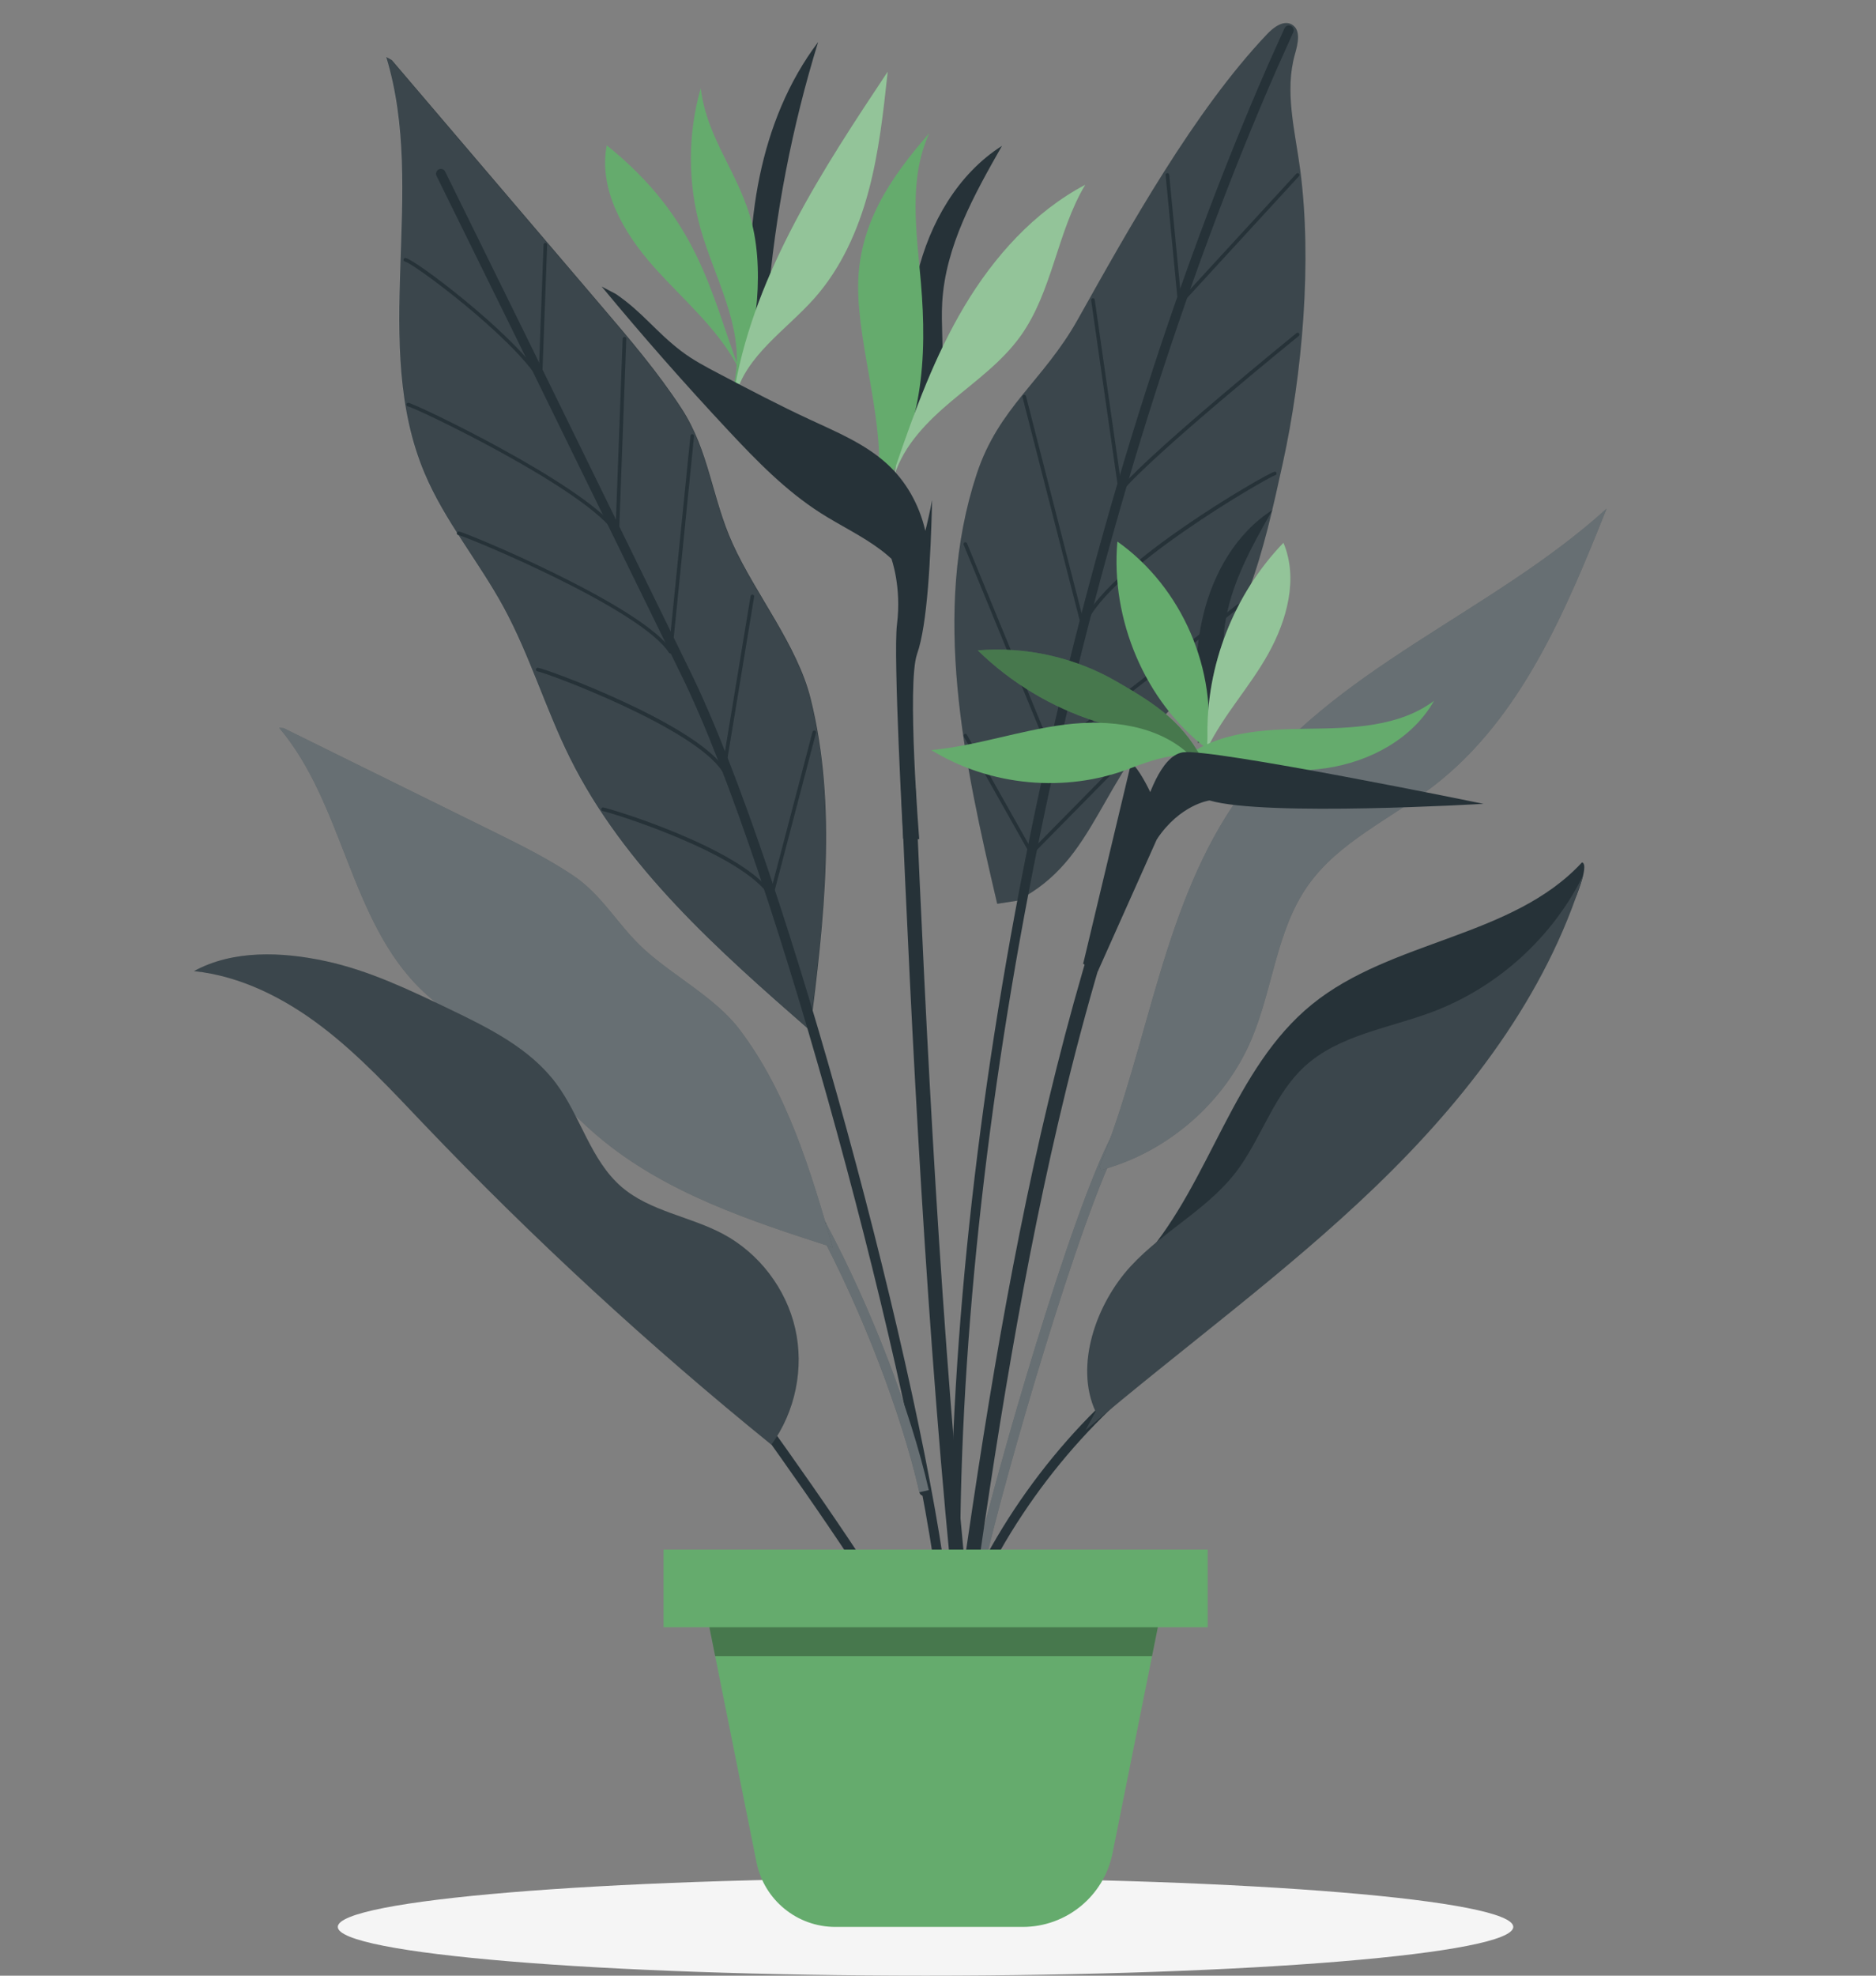 <svg width="152" height="160" viewBox="0 0 152 160" fill="none" xmlns="http://www.w3.org/2000/svg">
<rect x="0" y="0" width="152" height="160" fill="#808080" stroke="none"/>
<path d="M122.611 156.049C122.611 158.231 101.29 160 74.99 160C48.69 160 27.369 158.231 27.369 156.049C27.369 153.868 48.69 152.099 74.99 152.099C101.291 152.099 122.611 153.868 122.611 156.049Z" fill="#F5F5F5"/>
<path d="M31.292 4.624C34.607 15.491 29.982 27.859 34.397 38.327C36.026 42.19 38.775 45.465 40.782 49.147C42.916 53.062 44.187 57.391 46.171 61.384C50.568 70.236 58.198 76.975 65.642 83.476C66.756 74.531 67.859 65.343 65.684 56.595C64.605 52.251 61.221 48.126 59.371 44.05C57.663 40.288 57.471 36.529 55.213 33.069C53.31 30.153 51.044 27.495 48.784 24.846C43.104 18.187 37.423 11.527 31.742 4.867" fill="#263238"/>
<g opacity="0.1">
<path d="M31.717 4.878C37.398 11.537 43.078 18.197 48.759 24.856C51.018 27.505 53.285 30.163 55.188 33.08C57.445 36.54 57.638 40.299 59.345 44.061C61.195 48.137 64.579 52.261 65.659 56.605C67.833 65.354 66.731 74.541 65.616 83.487C58.173 76.985 50.542 70.246 46.145 61.395C44.161 57.401 42.891 53.073 40.757 49.157C38.75 45.476 36.001 42.2 34.372 38.337C29.956 27.869 34.582 15.501 31.267 4.635" fill="white"/>
</g>
<path d="M76.489 130.185C76.293 130.185 76.124 130.037 76.101 129.837C74.207 112.83 62.888 70.349 55.23 54.73L41.996 27.703L35.368 14.242C35.273 14.048 35.353 13.814 35.546 13.719C35.741 13.623 35.974 13.703 36.069 13.896L42.698 27.359L55.932 54.385C63.774 70.38 74.935 112.303 76.878 129.75C76.902 129.965 76.748 130.158 76.533 130.182C76.519 130.183 76.504 130.184 76.49 130.184L76.489 130.185Z" fill="#263238"/>
<path d="M50.011 43.332C49.963 43.332 49.916 43.307 49.888 43.265C47.562 39.645 33.683 33.017 33.049 32.911C32.969 32.898 32.916 32.822 32.929 32.743C32.942 32.663 33.019 32.608 33.097 32.622C33.718 32.725 46.915 39.027 49.881 42.754L50.45 27.422C50.453 27.341 50.525 27.277 50.602 27.281C50.683 27.284 50.746 27.352 50.743 27.432L50.158 43.19C50.156 43.254 50.112 43.309 50.051 43.326C50.038 43.33 50.025 43.331 50.012 43.331L50.011 43.332Z" fill="#263238"/>
<path d="M43.783 30.826C43.734 30.826 43.687 30.802 43.66 30.759C41.287 27.068 33.431 21.286 32.818 21.183C32.737 21.17 32.684 21.094 32.697 21.015C32.71 20.934 32.788 20.881 32.865 20.894C33.635 21.022 41.083 26.637 43.653 30.229L44.04 19.808C44.043 19.727 44.116 19.659 44.192 19.668C44.273 19.671 44.336 19.739 44.333 19.819L43.929 30.686C43.927 30.75 43.883 30.805 43.822 30.822C43.809 30.825 43.796 30.827 43.783 30.827L43.783 30.826Z" fill="#263238"/>
<path d="M54.324 52.928C54.275 52.928 54.228 52.904 54.201 52.861C51.895 49.274 37.737 43.431 37.134 43.33C37.054 43.317 37 43.241 37.013 43.161C37.026 43.081 37.103 43.028 37.182 43.041C37.775 43.139 51.297 48.727 54.218 52.384L55.943 35.291C55.951 35.211 56.026 35.153 56.103 35.161C56.184 35.169 56.243 35.241 56.234 35.321L54.47 52.797C54.464 52.859 54.419 52.91 54.358 52.924C54.347 52.927 54.336 52.928 54.325 52.928H54.324Z" fill="#263238"/>
<path d="M58.636 62.525C58.587 62.525 58.54 62.5 58.513 62.458C56.261 58.955 44.376 54.509 43.542 54.37C43.462 54.356 43.408 54.28 43.421 54.201C43.435 54.121 43.511 54.067 43.59 54.08C44.437 54.221 55.775 58.408 58.55 62.002L60.814 48.278C60.827 48.199 60.903 48.145 60.982 48.157C61.062 48.171 61.116 48.246 61.103 48.326L58.781 62.402C58.771 62.462 58.725 62.509 58.666 62.521C58.656 62.523 58.646 62.525 58.636 62.525Z" fill="#263238"/>
<path d="M62.503 72.684C62.454 72.684 62.407 72.659 62.38 72.617C60.096 69.063 49.446 65.785 48.833 65.682C48.752 65.669 48.699 65.593 48.712 65.514C48.725 65.434 48.802 65.379 48.881 65.393C49.513 65.498 59.739 68.6 62.442 72.194L65.833 59.273C65.855 59.194 65.935 59.148 66.012 59.168C66.091 59.189 66.137 59.269 66.117 59.347L62.645 72.574C62.63 72.63 62.584 72.673 62.526 72.682C62.519 72.683 62.511 72.683 62.503 72.683V72.684Z" fill="#263238"/>
<path d="M74.871 121.153C74.693 121.153 74.532 121.031 74.49 120.85C73.022 114.416 69.861 106.21 66.24 99.436C66.139 99.246 66.21 99.009 66.401 98.907C66.591 98.805 66.828 98.877 66.93 99.067C70.581 105.899 73.77 114.179 75.252 120.675C75.3 120.886 75.168 121.095 74.958 121.143C74.929 121.15 74.9 121.153 74.871 121.153L74.871 121.153Z" fill="#263238"/>
<path opacity="0.3" d="M74.491 120.85C73.023 114.416 69.862 106.21 66.241 99.436L66.93 99.068C70.581 105.899 73.77 114.179 75.252 120.676L74.491 120.85Z" fill="white"/>
<path d="M79.425 126.969C79.396 126.969 79.367 126.966 79.337 126.959C79.127 126.911 78.995 126.702 79.043 126.491C80.638 119.504 86.782 98.127 90.118 91.886C90.219 91.696 90.456 91.624 90.647 91.726C90.837 91.827 90.909 92.064 90.807 92.255C87.501 98.44 81.393 119.707 79.805 126.666C79.764 126.847 79.603 126.969 79.425 126.969V126.969Z" fill="#263238"/>
<path opacity="0.3" d="M79.805 126.665L79.044 126.491C80.638 119.503 86.782 98.127 90.118 91.886L90.807 92.254C87.501 98.44 81.393 119.707 79.806 126.665H79.805Z" fill="white"/>
<path d="M80.796 73.195C78.112 61.731 75.451 49.566 79.136 38.385C80.919 32.975 84.534 30.85 87.321 25.882C91.485 18.46 96.746 9.002 102.666 2.763C103.201 2.199 104.003 1.6 104.676 1.99C105.426 2.426 105.161 3.544 104.923 4.379C104.063 7.397 104.928 10.596 105.342 13.708C106.324 21.099 105.535 30.247 103.933 37.53C102.357 44.69 100.88 51.517 95.627 56.631C88.912 63.17 88.943 69.616 82.411 72.944" fill="#263238"/>
<g opacity="0.1">
<path d="M80.797 73.196C78.114 61.732 75.452 49.567 79.137 38.386C80.921 32.976 84.535 30.851 87.322 25.883C91.486 18.461 96.747 9.003 102.667 2.764C103.203 2.2 104.004 1.601 104.677 1.991C105.427 2.427 105.162 3.545 104.924 4.38C104.064 7.398 104.929 10.597 105.343 13.709C106.326 21.1 105.536 30.249 103.934 37.531C102.358 44.691 100.881 51.517 95.628 56.632C88.913 63.171 88.944 69.617 82.412 72.945" fill="white"/>
</g>
<path d="M77.409 125.273H77.406C77.19 125.271 77.017 125.095 77.018 124.88C77.252 87.343 87.348 40.39 102.74 5.259L104.072 2.293C104.161 2.097 104.391 2.008 104.589 2.097C104.785 2.186 104.874 2.417 104.785 2.614L103.454 5.577C88.103 40.614 78.033 87.446 77.799 124.884C77.798 125.1 77.624 125.273 77.409 125.273Z" fill="#263238"/>
<path d="M90.771 39.891C90.758 39.891 90.745 39.889 90.731 39.885C90.675 39.87 90.634 39.822 90.625 39.765L88.409 24.318C88.397 24.238 88.453 24.163 88.532 24.152C88.614 24.138 88.687 24.196 88.698 24.276L90.869 39.403C93.732 36.156 104.931 27.071 105.046 26.977C105.108 26.926 105.201 26.936 105.252 26.999C105.303 27.062 105.294 27.154 105.231 27.205C105.112 27.301 93.331 36.859 90.883 39.837C90.855 39.872 90.813 39.891 90.77 39.891H90.771Z" fill="#263238"/>
<path d="M87.761 50.885H87.754C87.689 50.882 87.634 50.837 87.618 50.775L82.845 32.157C82.825 32.079 82.872 31.999 82.951 31.979C83.029 31.958 83.109 32.006 83.129 32.084L87.793 50.278C88.959 47.821 92.835 44.791 95.974 42.627C99.382 40.278 103.041 38.196 103.295 38.196H103.299C103.379 38.204 103.439 38.274 103.432 38.355C103.426 38.426 103.371 38.48 103.304 38.488C102.681 38.685 89.517 46.229 87.899 50.787C87.877 50.846 87.823 50.885 87.761 50.885Z" fill="#263238"/>
<path d="M85.078 60.907C85.063 60.907 85.049 60.905 85.034 60.9C84.993 60.887 84.959 60.856 84.943 60.816L78.079 44.116C78.048 44.042 78.084 43.956 78.159 43.925C78.233 43.894 78.319 43.93 78.35 44.005L85.147 60.542C88.237 58.518 100.129 49.042 100.251 48.945C100.314 48.895 100.406 48.905 100.457 48.968C100.507 49.031 100.497 49.124 100.433 49.174C100.31 49.273 88.007 59.075 85.156 60.884C85.132 60.899 85.105 60.907 85.078 60.907H85.078Z" fill="#263238"/>
<path d="M83.57 69.217C83.563 69.217 83.557 69.217 83.55 69.216C83.505 69.21 83.464 69.183 83.442 69.143L78.087 59.647C78.047 59.576 78.072 59.487 78.142 59.447C78.213 59.407 78.302 59.432 78.342 59.503L83.602 68.83C86.082 66.323 91.146 61.167 91.146 61.167L91.355 61.373C91.355 61.373 86.099 66.724 83.674 69.174C83.647 69.202 83.609 69.217 83.57 69.217L83.57 69.217Z" fill="#263238"/>
<path d="M95.588 24.709C95.572 24.709 95.557 24.707 95.541 24.701C95.486 24.683 95.448 24.634 95.442 24.577L94.442 14.183C94.434 14.102 94.493 14.031 94.574 14.024C94.66 14.014 94.726 14.075 94.733 14.155L95.702 24.222L105.03 14.07C105.085 14.011 105.177 14.007 105.237 14.062C105.296 14.116 105.3 14.209 105.246 14.269L95.695 24.662C95.667 24.693 95.628 24.709 95.588 24.709H95.588Z" fill="#263238"/>
<path d="M22.614 58.935C27.865 65.136 28.323 74.569 34.183 80.197C36.346 82.274 39.078 83.649 41.437 85.5C43.947 87.469 46.005 89.953 48.438 92.016C53.829 96.587 60.747 98.857 67.475 101.023C65.678 94.831 63.805 88.484 59.903 83.351C57.965 80.803 54.576 79.05 52.208 76.896C50.023 74.907 48.834 72.492 46.372 70.858C44.298 69.48 42.057 68.375 39.824 67.273L22.98 58.967" fill="#263238"/>
<g opacity="0.3">
<path d="M22.614 58.935C27.865 65.136 28.323 74.569 34.183 80.197C36.346 82.274 39.078 83.649 41.437 85.5C43.947 87.469 46.005 89.953 48.438 92.016C53.829 96.587 60.747 98.857 67.475 101.023C65.678 94.831 63.805 88.484 59.903 83.351C57.965 80.803 54.576 79.05 52.208 76.896C50.023 74.907 48.834 72.492 46.372 70.858C44.298 69.48 42.057 68.375 39.824 67.273L22.98 58.967" fill="white"/>
</g>
<path d="M89.212 94.753C94.588 93.317 99.213 89.304 101.392 84.184C103.132 80.096 103.407 75.359 105.962 71.726C108.468 68.162 112.697 66.314 116.148 63.656C123.231 58.199 126.853 49.491 130.175 41.19C120.836 49.675 107.876 54.146 100.498 64.381C94.199 73.118 93.13 84.477 89.095 94.464" fill="#263238"/>
<g opacity="0.3">
<path d="M89.212 94.753C94.588 93.317 99.213 89.304 101.392 84.184C103.132 80.096 103.407 75.359 105.962 71.726C108.468 68.162 112.697 66.314 116.148 63.656C123.231 58.2 126.853 49.491 130.175 41.19C120.836 49.675 107.876 54.146 100.498 64.381C94.199 73.118 93.13 84.477 89.095 94.464" fill="white"/>
</g>
<path d="M59.896 29.93C58.266 26.682 55.363 24.297 52.948 21.581C50.533 18.865 48.478 15.34 49.16 11.77C56.544 17.694 57.538 23.529 59.896 29.93Z" fill="#65AB6D"/>
<path d="M74.302 34.595C75.634 33.423 76.185 31.584 76.32 29.815C76.456 28.047 76.24 26.267 76.342 24.496C76.604 19.935 78.923 15.781 81.184 11.812C77.594 14.094 75.329 18.07 74.329 22.205C73.33 26.341 73.471 30.662 73.817 34.903" fill="#263238"/>
<path d="M60.93 26.382L62.208 24.499C62.801 17.348 64.172 10.261 66.288 3.405C61.447 9.828 60.274 18.366 60.929 26.382L60.93 26.382Z" fill="#263238"/>
<path d="M71.091 39.475C71.824 34.591 69.509 28.146 69.528 23.207C69.546 18.268 72.039 14.501 75.293 10.785C73.584 14.504 74.267 18.813 74.615 22.89C74.871 25.897 74.923 28.94 74.43 31.918C73.938 34.895 72.879 37.815 71.072 40.232" fill="#65AB6D"/>
<path d="M72.479 38.466C73.25 36.028 75.145 34.121 77.103 32.477C79.061 30.832 81.18 29.311 82.673 27.234C85.279 23.611 85.636 18.797 87.928 14.967C83.787 17.155 80.54 20.78 78.139 24.802C75.738 28.824 74.12 33.257 72.602 37.688" fill="#65AB6D"/>
<g opacity="0.3">
<path d="M72.478 38.465C73.25 36.027 75.145 34.121 77.103 32.476C79.061 30.831 81.179 29.31 82.673 27.234C85.279 23.61 85.636 18.797 87.928 14.966C83.787 17.155 80.54 20.78 78.139 24.802C75.738 28.823 74.12 33.257 72.602 37.688" fill="white"/>
</g>
<path d="M59.597 30.42C60.215 26.353 57.89 22.497 56.765 18.54C55.713 14.839 55.716 10.845 56.775 7.146C57.296 11.371 59.961 14.093 60.959 18.231C61.956 22.37 61.242 28.2 59.356 32.017" fill="#65AB6D"/>
<path d="M59.574 32.12C60.432 28.779 63.687 26.74 65.979 24.162C68.151 21.717 69.522 18.645 70.37 15.486C71.218 12.327 71.573 9.059 71.924 5.807C66.656 13.724 61.27 21.929 59.556 31.283" fill="#65AB6D"/>
<g opacity="0.3">
<path d="M59.575 32.12C60.432 28.779 63.688 26.74 65.979 24.162C68.152 21.717 69.522 18.645 70.37 15.486C71.219 12.327 71.573 9.059 71.924 5.807C66.657 13.725 61.27 21.93 59.556 31.283" fill="white"/>
</g>
<path d="M49.892 23.805C52.044 25.265 53.132 26.861 55.201 28.438C56.145 29.157 57.201 29.712 58.252 30.264C60.692 31.545 63.133 32.827 65.634 33.986C67.805 34.993 70.064 35.934 71.84 37.538C74.998 40.389 76.123 45.273 74.532 49.218C74.253 47.318 72.927 45.719 71.397 44.559C69.866 43.398 68.108 42.58 66.489 41.547C63.679 39.755 61.327 37.343 59.05 34.91C55.499 31.115 52.063 27.212 48.75 23.207L49.892 23.805Z" fill="#263238"/>
<path d="M72.226 45.253C72.226 45.253 73.061 47.507 72.676 50.573C72.36 53.093 73.178 67.924 73.178 67.924L74.478 67.957C74.478 67.957 73.464 55.342 74.306 52.957C75.149 50.571 75.404 45.174 75.525 40.493C75.525 40.493 74.786 44.42 74.299 44.824C73.399 45.571 72.226 45.253 72.226 45.253Z" fill="#263238"/>
<path d="M78.043 131.919C77.746 131.919 77.492 131.695 77.461 131.393C75.034 107.929 73.881 84.016 72.99 63.444C72.976 63.121 73.227 62.847 73.55 62.834C73.871 62.817 74.147 63.071 74.161 63.394C75.051 83.949 76.204 107.841 78.627 131.273C78.66 131.595 78.426 131.883 78.104 131.916C78.083 131.918 78.063 131.919 78.043 131.919Z" fill="#263238"/>
<path d="M77.714 132.006C77.666 132.006 77.617 131.998 77.57 131.979C77.369 131.9 77.271 131.673 77.351 131.472C80.743 122.882 86.69 115.113 94.097 109.597C94.271 109.467 94.515 109.504 94.644 109.677C94.773 109.85 94.737 110.095 94.564 110.223C87.272 115.654 81.416 123.303 78.077 131.759C78.016 131.913 77.87 132.006 77.714 132.006Z" fill="#263238"/>
<path d="M77.537 139.886C77.401 139.886 77.269 139.815 77.197 139.689C71.778 130.172 66.317 122.29 61.224 115.19C61.098 115.015 61.138 114.771 61.313 114.645C61.489 114.518 61.733 114.559 61.859 114.734C66.965 121.852 72.439 129.754 77.876 139.302C77.983 139.489 77.917 139.728 77.73 139.835C77.669 139.87 77.603 139.886 77.537 139.886Z" fill="#263238"/>
<path d="M15.714 78.646C19.513 79.04 23.054 80.842 26.091 83.159C29.128 85.475 31.73 88.304 34.367 91.068C43.179 100.299 52.582 108.967 62.5 116.998C64.443 114.327 65.165 110.803 64.428 107.583C63.692 104.363 61.511 101.503 58.6 99.942C55.92 98.505 52.668 98.108 50.364 96.125C47.843 93.955 47.049 90.404 45.057 87.74C42.93 84.892 39.599 83.251 36.396 81.712C33.15 80.153 29.866 78.579 26.345 77.827C22.823 77.074 18.872 76.916 15.714 78.646Z" fill="#263238"/>
<g opacity="0.1">
<path d="M15.713 78.645C19.513 79.04 23.053 80.842 26.091 83.159C29.128 85.475 31.73 88.304 34.367 91.067C43.179 100.299 52.582 108.967 62.5 116.998C64.443 114.327 65.164 110.803 64.428 107.583C63.692 104.363 61.51 101.503 58.599 99.942C55.92 98.505 52.668 98.108 50.364 96.125C47.843 93.955 47.048 90.404 45.057 87.739C42.93 84.892 39.599 83.251 36.395 81.712C33.15 80.153 29.866 78.579 26.344 77.826C22.823 77.074 18.872 76.916 15.713 78.645Z" fill="white"/>
</g>
<path d="M92.719 101.823C98.109 95.593 99.903 86.543 106.295 81.344C112.736 76.105 122.531 75.948 128.168 69.851C128.168 69.851 128.816 69.736 127.757 72.465C126.698 75.193 103.431 98.289 103.431 98.289L92.719 101.823V101.823Z" fill="#263238"/>
<path d="M88.768 114.317C87.042 110.588 88.825 105.575 91.609 102.552C94.393 99.529 98.198 97.785 100.524 94.396C102.326 91.77 103.337 88.555 105.676 86.392C108.478 83.802 112.544 83.278 116.113 81.927C121.361 79.942 125.802 75.907 128.281 70.873C125.282 80.647 118.805 89.02 111.438 96.108C104.07 103.196 95.74 109.197 87.954 115.822" fill="#263238"/>
<g opacity="0.1">
<path d="M88.768 114.317C87.042 110.588 88.825 105.575 91.609 102.552C94.394 99.529 98.198 97.785 100.524 94.397C102.327 91.77 103.337 88.555 105.676 86.392C108.478 83.802 112.544 83.278 116.113 81.927C121.361 79.942 125.802 75.907 128.281 70.873C125.282 80.647 118.805 89.02 111.438 96.108C104.07 103.196 95.74 109.198 87.954 115.823" fill="white"/>
</g>
<path d="M91.657 61.745L87.761 78.055L88.939 78.689L94.285 66.728C94.285 66.728 92.926 62.923 91.657 61.745Z" fill="#263238"/>
<path d="M97.473 59.924C98.561 58.967 99.012 57.463 99.123 56.017C99.234 54.571 99.058 53.116 99.141 51.669C99.355 47.94 101.25 44.544 103.099 41.3C100.164 43.165 98.312 46.416 97.495 49.796C96.678 53.177 96.793 56.71 97.076 60.177" fill="#263238"/>
<path d="M90.534 43.858C89.973 50.142 92.764 56.833 97.794 60.641C98.686 54.292 95.772 47.555 90.534 43.858Z" fill="#65AB6D"/>
<path d="M103.988 43.959C99.979 48.119 97.713 53.908 97.832 59.684L97.798 60.641C99.172 57.837 101.255 55.653 102.771 52.923C104.287 50.192 105.2 46.837 103.988 43.959Z" fill="#65AB6D"/>
<g opacity="0.3">
<path d="M103.988 43.958C99.98 48.119 97.713 53.908 97.833 59.684L97.799 60.641C99.172 57.837 101.256 55.653 102.771 52.923C104.287 50.192 105.201 46.836 103.988 43.958Z" fill="white"/>
</g>
<path d="M105.97 59.017C102.419 59.059 98.576 59.24 95.823 61.484L96.944 61.198C100.379 62.089 103.959 62.729 107.47 62.207C110.98 61.686 114.441 59.844 116.189 56.756C113.345 58.883 109.521 58.975 105.97 59.017Z" fill="#65AB6D"/>
<path d="M90.412 55.157C87.048 53.225 83.09 52.346 79.224 52.671C81.907 55.296 85.209 57.283 88.784 58.425C91.878 59.413 95.336 59.867 97.706 62.088C96.038 58.585 93.777 57.088 90.412 55.157Z" fill="#65AB6D"/>
<g opacity="0.3">
<path d="M90.413 55.156C87.049 53.225 83.09 52.345 79.225 52.671C81.908 55.295 85.21 57.283 88.785 58.425C91.879 59.413 95.337 59.867 97.707 62.088C96.039 58.585 93.777 57.088 90.413 55.156Z" fill="black"/>
</g>
<path d="M86.24 58.688C82.608 59.154 79.103 60.404 75.458 60.745C80.211 63.671 86.342 64.238 91.551 62.234C92.907 61.713 95.124 60.903 96.53 61.262C93.918 58.698 89.871 58.223 86.24 58.688Z" fill="#65AB6D"/>
<path d="M92.381 66.819C92.381 66.819 92.43 66.59 92.527 66.223C92.905 64.784 94.02 61.218 95.824 60.929C98.09 60.567 120.199 65.097 120.199 65.097C120.199 65.097 102.525 66.153 97.999 64.825C97.999 64.825 95.618 65.138 93.728 67.972L92.381 66.819Z" fill="#263238"/>
<path d="M88.53 75.94C86.394 82.928 84.652 90.031 83.157 97.181C81.646 104.412 80.387 111.695 79.259 118.995C78.632 123.051 78.045 127.113 77.478 131.177C77.376 131.914 78.505 132.233 78.609 131.489C79.619 124.243 80.693 117.005 81.946 109.797C83.21 102.524 84.653 95.279 86.411 88.108C87.387 84.128 88.462 80.171 89.66 76.252C89.881 75.529 88.75 75.22 88.53 75.94V75.94Z" fill="#263238"/>
<path d="M97.852 125.497H53.764V131.782H97.852V125.497Z" fill="#65AB6D"/>
<path d="M77.714 128.64H56.846L61.295 150.82C61.905 153.862 64.577 156.051 67.679 156.051H82.864C86.4 156.051 89.445 153.556 90.14 150.089L94.442 128.64H77.714Z" fill="#65AB6D"/>
<path opacity="0.3" d="M57.476 131.782H93.812L93.343 134.117H57.944L57.476 131.782Z" fill="black"/>
</svg>
